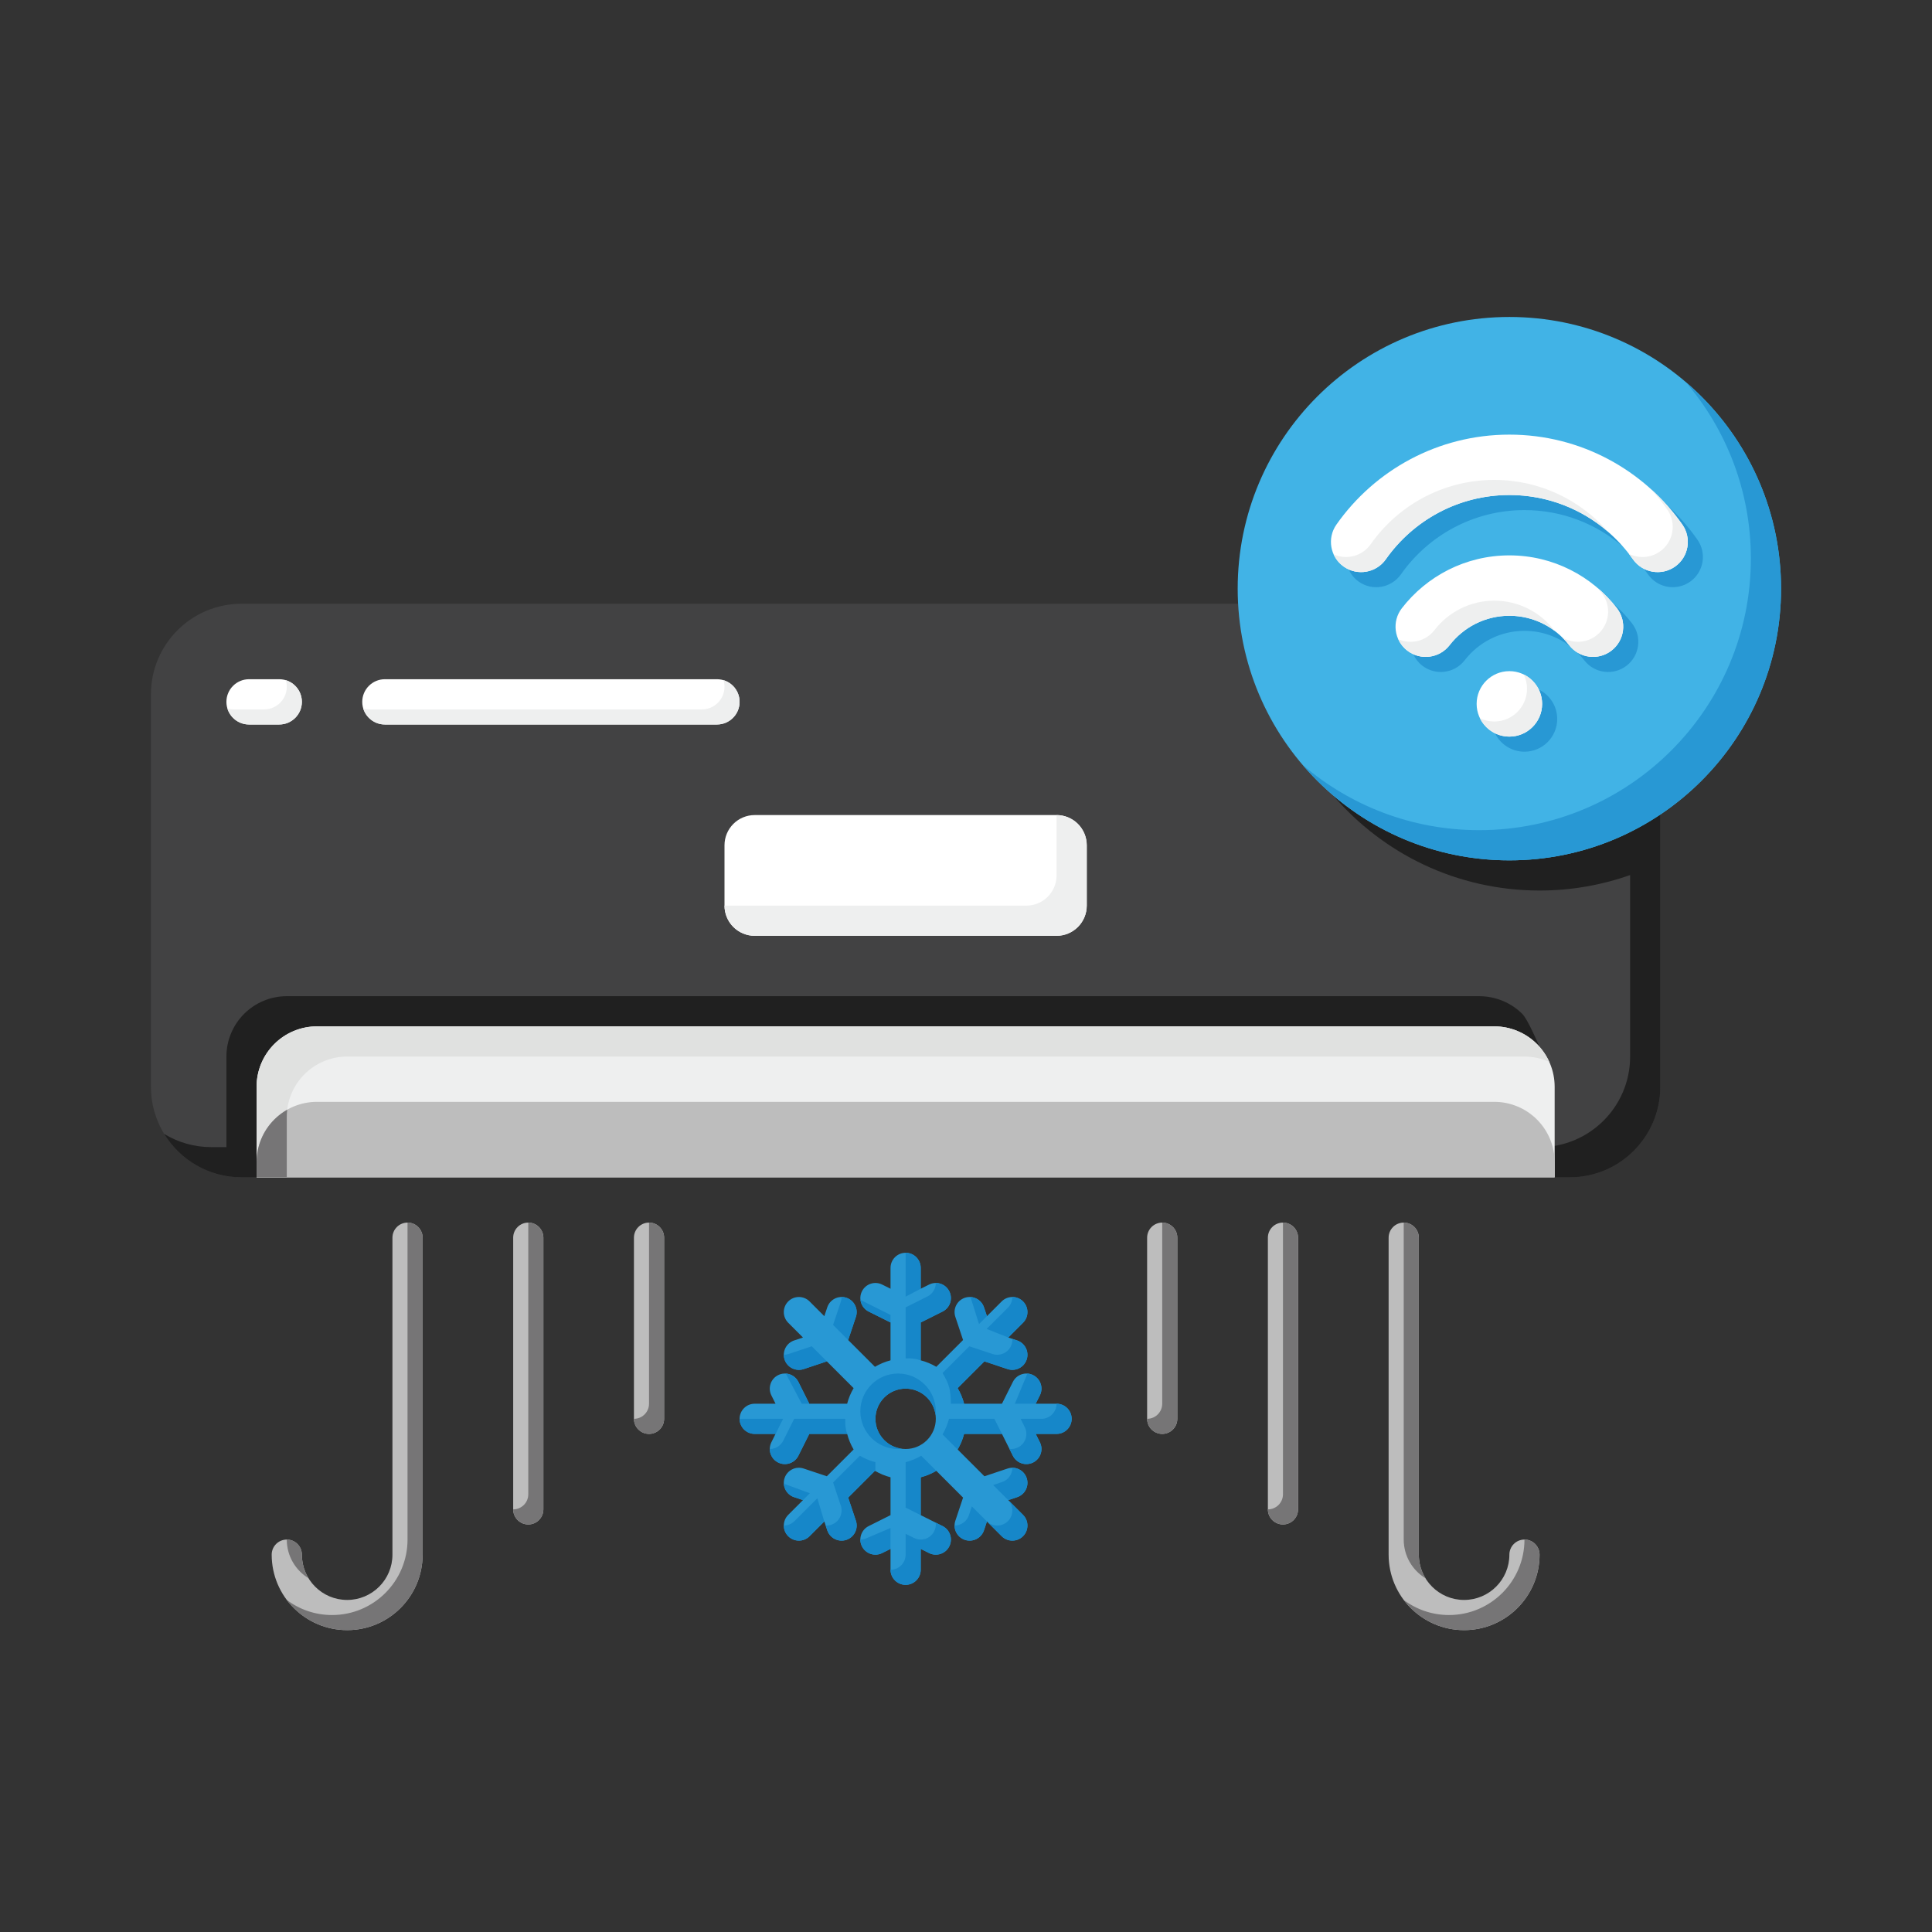 <?xml version="1.0" ?><!DOCTYPE svg  PUBLIC '-//W3C//DTD SVG 1.1//EN'  'http://www.w3.org/Graphics/SVG/1.1/DTD/svg11.dtd'><svg height="100%" style="fill-rule:evenodd;clip-rule:evenodd;stroke-linejoin:round;stroke-miterlimit:2;" version="1.1" viewBox="0 0 128 128" width="100%" xml:space="preserve" xmlns="http://www.w3.org/2000/svg" xmlns:serif="http://www.serif.com/" xmlns:xlink="http://www.w3.org/1999/xlink"><rect x="0" y="0" width="128" height="128" fill="#333333" stroke="none"/><g id="Icon"/><path d="M110,46c-0,-3.314 -2.686,-6 -6,-6l-88,-0c-3.314,0 -6,2.686 -6,6l0,26c0,3.314 2.686,6 6,6l88,0c3.314,-0 6,-2.686 6,-6l-0,-26Z" style="fill:#424243;"/><path d="M108,55.126l-0,-11.126c-0,-1.144 -0.32,-2.214 -0.876,-3.124c1.725,1.054 2.876,2.955 2.876,5.124l-0,26c-0,3.314 -2.686,6 -6,6l-88,0c-2.169,-0 -4.07,-1.151 -5.124,-2.876c0.91,0.556 1.98,0.876 3.124,0.876l1,0l0,-6c-0,-1.061 0.421,-2.078 1.172,-2.828c0.75,-0.751 1.767,-1.172 2.828,-1.172c14.412,0 64.588,0 79,-0c1.061,-0 2.105,0.421 2.855,1.172c0.345,0.345 0.948,1.746 1.145,2.182l-0.172,-0.182c-0.75,-0.751 -1.767,-1.172 -2.828,-1.172c-14.412,0 -63.588,0 -78,0c-1.061,-0 -2.078,0.421 -2.828,1.172c-0.751,0.75 -1.172,1.767 -1.172,2.828l0,4l85,0c3.314,-0 6,-2.686 6,-6l-0,-12.026c-1.877,0.664 -3.897,1.026 -6,1.026c-5.476,-0 -10.384,-2.45 -13.686,-6.314c3.145,2.689 7.227,4.314 11.686,4.314c2.873,-0 5.589,-0.674 8,-1.874Z" style="fill:#202020;"/><path d="M103,72c0,-1.061 -0.421,-2.078 -1.172,-2.828c-0.75,-0.751 -1.767,-1.172 -2.828,-1.172c-14.412,0 -63.588,0 -78,0c-1.061,-0 -2.078,0.421 -2.828,1.172c-0.751,0.75 -1.172,1.767 -1.172,2.828c0,2.784 0,6 0,6l86,0l0,-6Z" style="fill:#eeefef;"/><path d="M19,78l0,-4c-0,-1.061 0.421,-2.078 1.172,-2.828c0.75,-0.751 1.767,-1.172 2.828,-1.172c14.412,0 63.588,0 78,-0c0.573,-0 1.133,0.123 1.646,0.354c-0.197,-0.436 -0.473,-0.837 -0.818,-1.182c-0.75,-0.751 -1.767,-1.172 -2.828,-1.172c-14.412,0 -63.588,0 -78,0c-1.061,-0 -2.078,0.421 -2.828,1.172c-0.751,0.75 -1.172,1.767 -1.172,2.828c0,2.784 0,6 0,6l2,0Z" style="fill:#e0e1e0;"/><path d="M103,77c-0,-1.061 -0.421,-2.078 -1.172,-2.828c-0.75,-0.751 -1.767,-1.172 -2.828,-1.172c-14.412,-0 -63.588,-0 -78,-0c-1.061,-0 -2.078,0.421 -2.828,1.172c-0.751,0.75 -1.172,1.767 -1.172,2.828c0,0.588 0,1 0,1l86,0l0,-1Z" style="fill:#bdbdbd;"/><path d="M19.029,73.519c-0.311,0.177 -0.6,0.395 -0.857,0.653c-0.751,0.75 -1.172,1.767 -1.172,2.828l0,1l2,0l0,-4c-0,-0.161 0.01,-0.322 0.029,-0.481Z" style="fill:#767576;"/><path d="M72,56c-0,-0.53 -0.211,-1.039 -0.586,-1.414c-0.375,-0.375 -0.884,-0.586 -1.414,-0.586c-4.52,0 -15.48,0 -20,0c-0.53,-0 -1.039,0.211 -1.414,0.586c-0.375,0.375 -0.586,0.884 -0.586,1.414c0,1.222 0,2.778 0,4c0,0.53 0.211,1.039 0.586,1.414c0.375,0.375 0.884,0.586 1.414,0.586c4.52,0 15.48,0 20,0c0.53,0 1.039,-0.211 1.414,-0.586c0.375,-0.375 0.586,-0.884 0.586,-1.414c0,-1.222 0,-2.778 0,-4Z" style="fill:#fff;"/><path d="M70,54l0,4c-0,0.53 -0.211,1.039 -0.586,1.414c-0.375,0.375 -0.884,0.586 -1.414,0.586l-20,-0l0,0c0,0.53 0.211,1.039 0.586,1.414c0.375,0.375 0.884,0.586 1.414,0.586c4.52,0 15.48,0 20,0c0.53,0 1.039,-0.211 1.414,-0.586c0.375,-0.375 0.586,-0.884 0.586,-1.414c0,-1.222 0,-2.778 0,-4c-0,-0.53 -0.211,-1.039 -0.586,-1.414c-0.375,-0.375 -0.884,-0.586 -1.414,-0.586Z" style="fill:#eeefef;"/><path d="M18.5,48l-2,0c-0.828,-0 -1.5,-0.672 -1.5,-1.5c0,-0.828 0.672,-1.5 1.5,-1.5l2,0c0.828,-0 1.5,0.672 1.5,1.5c0,0.828 -0.672,1.5 -1.5,1.5Zm29,0l-22,0c-0.828,-0 -1.5,-0.672 -1.5,-1.5c0,-0.828 0.672,-1.5 1.5,-1.5l22,0c0.828,-0 1.5,0.672 1.5,1.5c0,0.828 -0.672,1.5 -1.5,1.5Z" style="fill:#fff;"/><path d="M18.936,45.064c0.615,0.187 1.064,0.76 1.064,1.436c0,0.828 -0.672,1.5 -1.5,1.5l-2,0c-0.676,-0 -1.249,-0.449 -1.436,-1.064c0.138,0.041 0.284,0.064 0.436,0.064l2,0c0.828,-0 1.5,-0.672 1.5,-1.5c-0,-0.152 -0.023,-0.298 -0.064,-0.436Zm29,0c0.615,0.187 1.064,0.76 1.064,1.436c0,0.828 -0.672,1.5 -1.5,1.5l-22,0c-0.676,-0 -1.249,-0.449 -1.436,-1.064c0.138,0.041 0.284,0.064 0.436,0.064l22,0c0.828,-0 1.5,-0.672 1.5,-1.5c-0,-0.152 -0.023,-0.298 -0.064,-0.436Z" style="fill:#eeefef;"/><path d="M26,82l-0,21c-0,1.656 -1.344,3 -3,3c-1.656,-0 -3,-1.344 -3,-3c-0,-0.552 -0.448,-1 -1,-1c-0.552,-0 -1,0.448 -1,1c-0,2.76 2.24,5 5,5c2.76,-0 5,-2.24 5,-5l-0,-21c0,-0.552 -0.448,-1 -1,-1c-0.552,-0 -1,0.448 -1,1Zm66,0l0,21c0,2.76 2.24,5 5,5c2.76,-0 5,-2.24 5,-5c0,-0.552 -0.448,-1 -1,-1c-0.552,-0 -1,0.448 -1,1c0,1.656 -1.344,3 -3,3c-1.656,-0 -3,-1.344 -3,-3c0,0 0,-21 0,-21c-0,-0.552 -0.448,-1 -1,-1c-0.552,0 -1,0.448 -1,1Zm-58,0l-0,18c-0,0.552 0.448,1 1,1c0.552,0 1,-0.448 1,-1l-0,-18c-0,-0.552 -0.448,-1 -1,-1c-0.552,0 -1,0.448 -1,1Zm50,0l0,18c-0,0.552 0.448,1 1,1c0.552,0 1,-0.448 1,-1l0,-18c-0,-0.552 -0.448,-1 -1,-1c-0.552,0 -1,0.448 -1,1Zm-8,0l0,12c-0,0.552 0.448,1 1,1c0.552,0 1,-0.448 1,-1l0,-12c-0,-0.552 -0.448,-1 -1,-1c-0.552,0 -1,0.448 -1,1Zm-34,-0l-0,12c0,0.552 0.448,1 1,1c0.552,-0 1,-0.448 1,-1l-0,-12c0,-0.552 -0.448,-1 -1,-1c-0.552,-0 -1,0.448 -1,1Z" style="fill:#bdbdbd;"/><path d="M27,81c-0,0 -0,21 -0,21c-0,2.76 -2.24,5 -5,5c-1.125,-0 -2.164,-0.372 -3,-1c0.913,1.214 2.366,2 4,2c2.76,-0 5,-2.24 5,-5l-0,-21c0,-0.552 -0.448,-1 -1,-1Zm74,21c0,2.76 -2.24,5 -5,5c-1.125,-0 -2.164,-0.372 -3,-1c0.913,1.214 2.366,2 4,2c2.76,-0 5,-2.24 5,-5c0,-0.552 -0.448,-1 -1,-1Zm-81.974,0l-0.026,-0c-0,1.084 0.576,2.034 1.439,2.561c-0.279,-0.454 -0.439,-0.989 -0.439,-1.561c-0,-0.543 -0.434,-0.986 -0.974,-1Zm73.974,-21l0,21c0,1.084 0.576,2.034 1.439,2.561c-0.279,-0.454 -0.439,-0.989 -0.439,-1.561c0,0 0,-21 0,-21c-0,-0.552 -0.448,-1 -1,-1Zm-58,0c-0,0 -0,18 -0,18c-0,0.552 -0.448,1 -1,1c-0,0.552 0.448,1 1,1c0.552,0 1,-0.448 1,-1l-0,-18c-0,-0.552 -0.448,-1 -1,-1Zm50,0l0,18c-0,0.552 -0.448,1 -1,1c-0,0.552 0.448,1 1,1c0.552,0 1,-0.448 1,-1l0,-18c-0,-0.552 -0.448,-1 -1,-1Zm-8,0l0,12c-0,0.552 -0.448,1 -1,1c-0,0.552 0.448,1 1,1c0.552,0 1,-0.448 1,-1l0,-12c-0,-0.552 -0.448,-1 -1,-1Zm-34,0c-0,0 -0,12 -0,12c0,0.552 -0.448,1 -1,1c0,0.552 0.448,1 1,1c0.552,-0 1,-0.448 1,-1l-0,-12c0,-0.552 -0.448,-1 -1,-1Z" style="fill:#767576;"/><path d="M59,85.382l-0.553,-0.276c-0.493,-0.247 -1.095,-0.047 -1.341,0.447c-0.247,0.493 -0.047,1.095 0.447,1.341l1.447,0.724l-0,2.508c-0.367,0.095 -0.713,0.24 -1.032,0.428l-1.774,-1.774l0.512,-1.535c0.175,-0.523 -0.109,-1.09 -0.632,-1.265c-0.524,-0.174 -1.091,0.109 -1.265,0.633l-0.196,0.586l-0.977,-0.977c-0.39,-0.39 -1.024,-0.39 -1.414,-0c-0.39,0.39 -0.39,1.024 -0,1.414l0.977,0.977l-0.586,0.196c-0.524,0.174 -0.807,0.741 -0.633,1.265c0.175,0.523 0.742,0.807 1.265,0.632l1.535,-0.512l1.774,1.774c-0.188,0.319 -0.333,0.665 -0.428,1.032l-2.508,0l-0.724,-1.447c-0.246,-0.494 -0.848,-0.694 -1.341,-0.447c-0.494,0.246 -0.694,0.848 -0.447,1.341l0.276,0.553l-1.382,0c-0.552,0 -1,0.448 -1,1c0,0.552 0.448,1 1,1l1.382,0l-0.276,0.553c-0.247,0.493 -0.047,1.095 0.447,1.341c0.493,0.247 1.095,0.047 1.341,-0.447l0.724,-1.447l2.508,0c0.095,0.367 0.24,0.713 0.428,1.032l-1.774,1.774l-1.535,-0.512c-0.523,-0.175 -1.09,0.109 -1.265,0.632c-0.174,0.524 0.109,1.091 0.633,1.265l0.586,0.196l-0.977,0.977c-0.39,0.39 -0.39,1.024 -0,1.414c0.39,0.39 1.024,0.39 1.414,0l0.977,-0.977l0.196,0.586c0.174,0.524 0.741,0.807 1.265,0.633c0.523,-0.175 0.807,-0.742 0.632,-1.265l-0.512,-1.535l1.774,-1.774c0.319,0.188 0.665,0.333 1.032,0.428l0,2.508l-1.447,0.724c-0.494,0.246 -0.694,0.848 -0.447,1.341c0.246,0.494 0.848,0.694 1.341,0.447l0.553,-0.276l0,1.382c0,0.552 0.448,1 1,1c0.552,-0 1,-0.448 1,-1l0,-1.382l0.553,0.276c0.493,0.247 1.095,0.047 1.341,-0.447c0.247,-0.493 0.047,-1.095 -0.447,-1.341l-1.447,-0.724l0,-2.508c0.367,-0.095 0.713,-0.24 1.032,-0.428l1.774,1.774l-0.512,1.535c-0.175,0.523 0.109,1.09 0.632,1.265c0.524,0.174 1.091,-0.109 1.265,-0.633l0.196,-0.586l0.977,0.977c0.39,0.39 1.024,0.39 1.414,0c0.39,-0.39 0.39,-1.024 0,-1.414l-0.977,-0.977l0.586,-0.196c0.524,-0.174 0.807,-0.741 0.633,-1.265c-0.175,-0.523 -0.742,-0.807 -1.265,-0.632l-1.535,0.512l-1.774,-1.774c0.188,-0.319 0.333,-0.665 0.428,-1.032l2.508,0l0.724,1.447c0.246,0.494 0.848,0.694 1.341,0.447c0.494,-0.246 0.694,-0.848 0.447,-1.341l-0.276,-0.553l1.382,0c0.552,0 1,-0.448 1,-1c0,-0.552 -0.448,-1 -1,-1l-1.382,0l0.276,-0.553c0.247,-0.493 0.047,-1.095 -0.447,-1.341c-0.493,-0.247 -1.095,-0.047 -1.341,0.447l-0.724,1.447l-2.508,0c-0.095,-0.367 -0.24,-0.713 -0.428,-1.032l1.774,-1.774l1.535,0.512c0.523,0.175 1.09,-0.109 1.265,-0.632c0.174,-0.524 -0.109,-1.091 -0.633,-1.265l-0.586,-0.196l0.977,-0.977c0.39,-0.39 0.39,-1.024 0,-1.414c-0.39,-0.39 -1.024,-0.39 -1.414,-0l-0.977,0.977l-0.196,-0.586c-0.174,-0.524 -0.741,-0.807 -1.265,-0.633c-0.523,0.175 -0.807,0.742 -0.632,1.265l0.512,1.535l-1.774,1.774c-0.319,-0.188 -0.665,-0.333 -1.032,-0.428l0,-2.508l1.447,-0.724c0.494,-0.246 0.694,-0.848 0.447,-1.341c-0.246,-0.494 -0.848,-0.694 -1.341,-0.447l-0.553,0.276l0,-1.382c0,-0.552 -0.448,-1 -1,-1c-0.552,-0 -1,0.448 -1,1l0,1.382Zm2.403,7.193c-0.361,-0.356 -0.857,-0.575 -1.403,-0.575c-0.546,0 -1.042,0.219 -1.403,0.575c-0.003,0.004 -0.007,0.007 -0.011,0.011c-0.004,0.004 -0.007,0.008 -0.011,0.011c-0.356,0.361 -0.575,0.857 -0.575,1.403c-0,0.546 0.219,1.042 0.575,1.403c0.004,0.003 0.007,0.007 0.011,0.011c0.004,0.004 0.008,0.007 0.011,0.011c0.361,0.356 0.857,0.575 1.403,0.575c0.546,0 1.042,-0.219 1.403,-0.575c0.003,-0.004 0.007,-0.007 0.011,-0.011c0.004,-0.004 0.007,-0.008 0.011,-0.011c0.356,-0.361 0.575,-0.857 0.575,-1.403c-0,-0.546 -0.219,-1.042 -0.575,-1.403c-0.004,-0.003 -0.007,-0.007 -0.011,-0.011c-0.004,-0.004 -0.008,-0.007 -0.011,-0.011Z" style="fill:#2898d4;"/><path d="M61,104l0,-1.382l0.553,0.276c0.493,0.247 1.095,0.047 1.341,-0.447c0.247,-0.493 0.047,-1.095 -0.447,-1.341l-0.455,-0.228c0.024,0.189 -0.006,0.386 -0.098,0.569c-0.246,0.494 -0.848,0.694 -1.341,0.447l-0.553,-0.276l0,1.382c0,0.552 -0.448,1 -1,1c0,0.552 0.448,1 1,1c0.552,-0 1,-0.448 1,-1Zm-4,-2c-0,0.151 0.034,0.303 0.106,0.447c0.246,0.494 0.848,0.694 1.341,0.447l0.553,-0.276c0,0 0,-1.382 0,-1.382l-1.553,0.658c-0.144,0.072 -0.296,0.106 -0.447,0.106Zm-0.806,-2.78l1.774,-1.774l0.032,0.018l0,-0.59c-0.367,-0.095 -0.713,-0.24 -1.032,-0.428l-1.774,1.774l0.512,1.535c0.175,0.523 -0.109,1.09 -0.632,1.265c-0.124,0.041 -0.249,0.057 -0.371,0.05l0.106,0.317c0.174,0.524 0.741,0.807 1.265,0.633c0.523,-0.175 0.807,-0.742 0.632,-1.265l-0.512,-1.535Zm8.997,2.167l0.196,-0.586l0.977,0.977c0.39,0.39 1.024,0.39 1.414,0c0.39,-0.39 0.39,-1.024 0,-1.414l-0.977,-0.977l0.586,-0.196c0.524,-0.174 0.807,-0.741 0.633,-1.265c-0.14,-0.418 -0.53,-0.683 -0.949,-0.684c0,0.419 -0.265,0.81 -0.684,0.949l-0.586,0.196l0.977,0.977c0.39,0.39 0.39,1.024 0,1.414c-0.39,0.39 -1.024,0.39 -1.414,0l-0.977,-0.977l-0.196,0.586c-0.139,0.419 -0.53,0.684 -0.949,0.684c0.001,0.419 0.266,0.809 0.684,0.949c0.524,0.174 1.091,-0.109 1.265,-0.633Zm-10.578,-0.586l-0.462,-1.538l-1.515,1.515c-0.195,0.195 -0.451,0.293 -0.707,0.293c0,0.256 0.098,0.512 0.293,0.707c0.39,0.39 1.024,0.39 1.414,0l0.977,-0.977Zm7.419,-3.355l-1,-1c-0.319,0.188 -0.665,0.333 -1.032,0.428l0,3.008l1,0.5l0,-2.508c0.367,-0.095 0.713,-0.24 1.032,-0.428Zm-10.102,0.851c0.022,0.398 0.282,0.761 0.683,0.894l0.534,0.178c0.031,0.005 0.049,0.01 0.052,0.018l0.455,-0.455l-1.724,-0.635Zm18.07,-5.297c-0,0.552 -0.448,1 -1,1l-1.382,0l0.276,0.553c0.247,0.493 0.047,1.095 -0.447,1.341c-0.183,0.092 -0.38,0.122 -0.569,0.098l0.228,0.455c0.246,0.494 0.848,0.694 1.341,0.447c0.494,-0.246 0.694,-0.848 0.447,-1.341l-0.276,-0.553l1.382,0c0.552,0 1,-0.448 1,-1c0,-0.552 -0.448,-1 -1,-1Zm-19,3c-0,0 0,0.011 0,0.011c0.005,0.363 0.206,0.71 0.553,0.883c0.493,0.247 1.095,0.047 1.341,-0.447l0.724,-1.447l2.508,0l-0.012,-0.035c-0.118,-0.364 -0.114,-0.618 -0.114,-0.965l-3.382,0l-0.724,1.447c-0.175,0.35 -0.527,0.553 -0.894,0.553Zm12.446,0.032l0.14,-0.26c0.121,-0.244 0.218,-0.503 0.288,-0.772l2.508,0l-0.5,-1l-3.008,0c-0.095,0.367 -0.24,0.713 -0.428,1.032l1,1Zm-3.682,-0.046c-0.087,0.009 -0.175,0.014 -0.264,0.014c-1.38,0 -2.5,-1.12 -2.5,-2.5c0,-1.38 1.12,-2.5 2.5,-2.5c1.38,0 2.5,1.12 2.5,2.5c-0,0.089 -0.005,0.177 -0.014,0.264c-0.053,-0.452 -0.257,-0.858 -0.561,-1.167l-0.022,-0.022c-0.361,-0.356 -0.857,-0.575 -1.403,-0.575c-0.546,0 -1.042,0.219 -1.403,0.575l-0.022,0.022c-0.356,0.361 -0.575,0.857 -0.575,1.403c-0,0.546 0.219,1.042 0.575,1.403l0.022,0.022c0.309,0.304 0.715,0.508 1.167,0.561Zm-10.764,-1.986c0,0.552 0.448,1 1,1l1.382,0l-0.106,0.212c0.125,-0.215 0.224,-0.447 0.33,-0.659l0.277,-0.553l-2.883,0Zm19.088,-2.996l-0.02,-0.002l-0.832,1.998l1.382,0l0.276,-0.553c0.247,-0.493 0.047,-1.095 -0.447,-1.341c-0.115,-0.058 -0.237,-0.092 -0.359,-0.102Zm-4.642,0.964l1.774,-1.774l1.535,0.512c0.523,0.175 1.09,-0.109 1.265,-0.632c0.174,-0.524 -0.109,-1.091 -0.633,-1.265l-0.317,-0.106c0.007,0.122 -0.009,0.247 -0.05,0.371c-0.175,0.523 -0.742,0.807 -1.265,0.632l-1.535,-0.512l-1.774,1.774c0.455,0.769 0.533,1.095 0.554,2.032l0.874,0l-0.019,-0.069c-0.094,-0.341 -0.233,-0.664 -0.409,-0.963Zm-11.385,-0.966l1.057,1.998l0.5,0l-0.724,-1.447c-0.165,-0.331 -0.489,-0.53 -0.833,-0.551Zm2.719,-0.808l-1,-1l-1.535,0.512c-0.105,0.035 -0.211,0.052 -0.316,0.052c-0,0.104 0.016,0.211 0.051,0.316c0.175,0.523 0.742,0.807 1.265,0.632l1.535,-0.512Zm7.22,-5.194c-0,0.367 -0.203,0.719 -0.553,0.894l-1.447,0.724l-0,3.382c0.404,-0.013 0.598,0.002 1,0.126l-0,-2.508l1.447,-0.724c0.494,-0.246 0.694,-0.848 0.447,-1.341c-0.175,-0.35 -0.527,-0.553 -0.894,-0.553Zm-6.242,0.929c-0,0.105 -0.017,0.211 -0.052,0.316l-0.512,1.535l1,1l0.512,-1.535c0.175,-0.523 -0.109,-1.09 -0.632,-1.265c-0.105,-0.035 -0.212,-0.051 -0.316,-0.051Zm11.313,0l-0,0c-0,0.256 -0.098,0.512 -0.293,0.707l-1.408,1.408l1.431,0.569l0.977,-0.977c0.39,-0.39 0.39,-1.024 0,-1.414c-0.195,-0.195 -0.451,-0.293 -0.707,-0.293Zm-2.774,0.001l0.565,1.794l0.525,-0.525l-0.196,-0.586c-0.133,-0.401 -0.496,-0.661 -0.894,-0.683Zm-6.744,0.964l1.447,0.724l0,-0.5l-1.992,-0.996c0.039,0.321 0.234,0.617 0.545,0.772Zm2.473,-3.894l-0.026,-0c-0,0 -0,2.907 -0,2.907l1,-0.525c-0,-0 -0,-1.382 -0,-1.382c0,-0.543 -0.434,-0.986 -0.974,-1Z" style="fill:#1687c9;"/><circle cx="100" cy="39" r="18" style="fill:#41b3e6;"/><path d="M111.686,25.314c3.864,3.302 6.314,8.21 6.314,13.686c0,9.934 -8.066,18 -18,18c-5.476,0 -10.384,-2.45 -13.686,-6.314c3.145,2.689 7.227,4.314 11.686,4.314c9.934,0 18,-8.066 18,-18c0,-4.459 -1.625,-8.541 -4.314,-11.686Zm-9.736,20.37c0.14,0.286 0.219,0.609 0.219,0.95c-0,1.197 -0.972,2.168 -2.169,2.168c-0.341,0 -0.663,-0.078 -0.95,-0.218c0.352,0.721 1.094,1.218 1.95,1.218c1.197,0 2.169,-0.971 2.169,-2.168c-0,-0.857 -0.497,-1.598 -1.219,-1.95Zm4.893,-5.732c0.097,0.113 0.191,0.229 0.282,0.346c0.675,0.874 0.514,2.131 -0.36,2.806c-0.673,0.52 -1.574,0.543 -2.261,0.127c0.164,0.16 0.316,0.332 0.456,0.513c0.675,0.873 1.932,1.035 2.805,0.36c0.874,-0.675 1.035,-1.932 0.36,-2.806c-0.38,-0.491 -0.81,-0.943 -1.282,-1.346Zm-13.208,3.393c0.13,0.289 0.331,0.551 0.6,0.759c0.873,0.675 2.13,0.513 2.805,-0.36c0.915,-1.184 2.349,-1.949 3.96,-1.949c1.128,0 2.168,0.375 3.005,1.006c-0.015,-0.019 -0.03,-0.038 -0.045,-0.057c-0.915,-1.184 -2.349,-1.949 -3.96,-1.949c-1.611,0 -3.045,0.765 -3.96,1.949c-0.577,0.747 -1.58,0.973 -2.405,0.601Zm16.75,-9.935c0.384,0.425 0.743,0.873 1.073,1.343c0.635,0.903 0.418,2.152 -0.485,2.787c-0.627,0.44 -1.42,0.47 -2.059,0.146c0.094,0.121 0.185,0.243 0.272,0.368c0.635,0.903 1.884,1.121 2.787,0.486c0.903,-0.635 1.12,-1.884 0.485,-2.787c-0.602,-0.857 -1.298,-1.643 -2.073,-2.343Zm-21.03,4.317c0.142,0.316 0.368,0.599 0.672,0.813c0.903,0.635 2.152,0.417 2.787,-0.486c1.81,-2.574 4.803,-4.259 8.186,-4.259c2.506,0 4.797,0.924 6.552,2.449c-1.834,-2.112 -4.538,-3.449 -7.552,-3.449c-3.383,0 -6.376,1.685 -8.186,4.259c-0.561,0.798 -1.601,1.061 -2.459,0.673Z" style="fill:#2898d4;"/><path d="M100,44.465c-1.197,-0 -2.169,0.971 -2.169,2.169c0,1.197 0.972,2.168 2.169,2.168c1.197,0 2.169,-0.971 2.169,-2.168c-0,-1.198 -0.972,-2.169 -2.169,-2.169Zm-3.96,-1.721c0.915,-1.184 2.349,-1.949 3.96,-1.949c1.611,0 3.045,0.765 3.96,1.949c0.675,0.873 1.932,1.035 2.805,0.36c0.874,-0.675 1.035,-1.932 0.36,-2.806c-1.646,-2.13 -4.227,-3.503 -7.125,-3.503c-2.898,0 -5.479,1.373 -7.125,3.503c-0.675,0.874 -0.514,2.131 0.36,2.806c0.873,0.675 2.13,0.513 2.805,-0.36Zm-4.226,-5.69c1.81,-2.574 4.803,-4.259 8.186,-4.259c3.383,0 6.376,1.685 8.186,4.259c0.635,0.903 1.884,1.121 2.787,0.486c0.903,-0.635 1.12,-1.884 0.485,-2.787c-2.533,-3.603 -6.723,-5.958 -11.458,-5.958c-4.735,0 -8.925,2.355 -11.458,5.958c-0.635,0.903 -0.418,2.152 0.485,2.787c0.903,0.635 2.152,0.417 2.787,-0.486Z" style="fill:#fff;"/><path d="M100.95,44.684c0.14,0.286 0.219,0.609 0.219,0.95c-0,1.197 -0.972,2.168 -2.169,2.168c-0.341,0 -0.663,-0.078 -0.95,-0.218c0.352,0.721 1.094,1.218 1.95,1.218c1.197,0 2.169,-0.971 2.169,-2.168c-0,-0.857 -0.497,-1.598 -1.219,-1.95Zm4.893,-5.732c0.097,0.113 0.191,0.229 0.282,0.346c0.675,0.874 0.514,2.131 -0.36,2.806c-0.673,0.52 -1.574,0.543 -2.261,0.127c0.164,0.16 0.316,0.332 0.456,0.513c0.675,0.873 1.932,1.035 2.805,0.36c0.874,-0.675 1.035,-1.932 0.36,-2.806c-0.38,-0.491 -0.81,-0.943 -1.282,-1.346Zm-13.208,3.393c0.13,0.289 0.331,0.551 0.6,0.759c0.873,0.675 2.13,0.513 2.805,-0.36c0.915,-1.184 2.349,-1.949 3.96,-1.949c1.128,0 2.168,0.375 3.005,1.006c-0.015,-0.019 -0.03,-0.038 -0.045,-0.057c-0.915,-1.184 -2.349,-1.949 -3.96,-1.949c-1.611,0 -3.045,0.765 -3.96,1.949c-0.577,0.747 -1.58,0.973 -2.405,0.601Zm16.75,-9.935c0.384,0.425 0.743,0.873 1.073,1.343c0.635,0.903 0.418,2.152 -0.485,2.787c-0.627,0.44 -1.42,0.47 -2.059,0.146c0.094,0.121 0.185,0.243 0.272,0.368c0.635,0.903 1.884,1.121 2.787,0.486c0.903,-0.635 1.12,-1.884 0.485,-2.787c-0.602,-0.857 -1.298,-1.643 -2.073,-2.343Zm-21.03,4.317c0.142,0.316 0.368,0.599 0.672,0.813c0.903,0.635 2.152,0.417 2.787,-0.486c1.81,-2.574 4.803,-4.259 8.186,-4.259c2.506,0 4.797,0.924 6.552,2.449c-1.834,-2.112 -4.538,-3.449 -7.552,-3.449c-3.383,0 -6.376,1.685 -8.186,4.259c-0.561,0.798 -1.601,1.061 -2.459,0.673Z" style="fill:#eeefef;"/></svg>